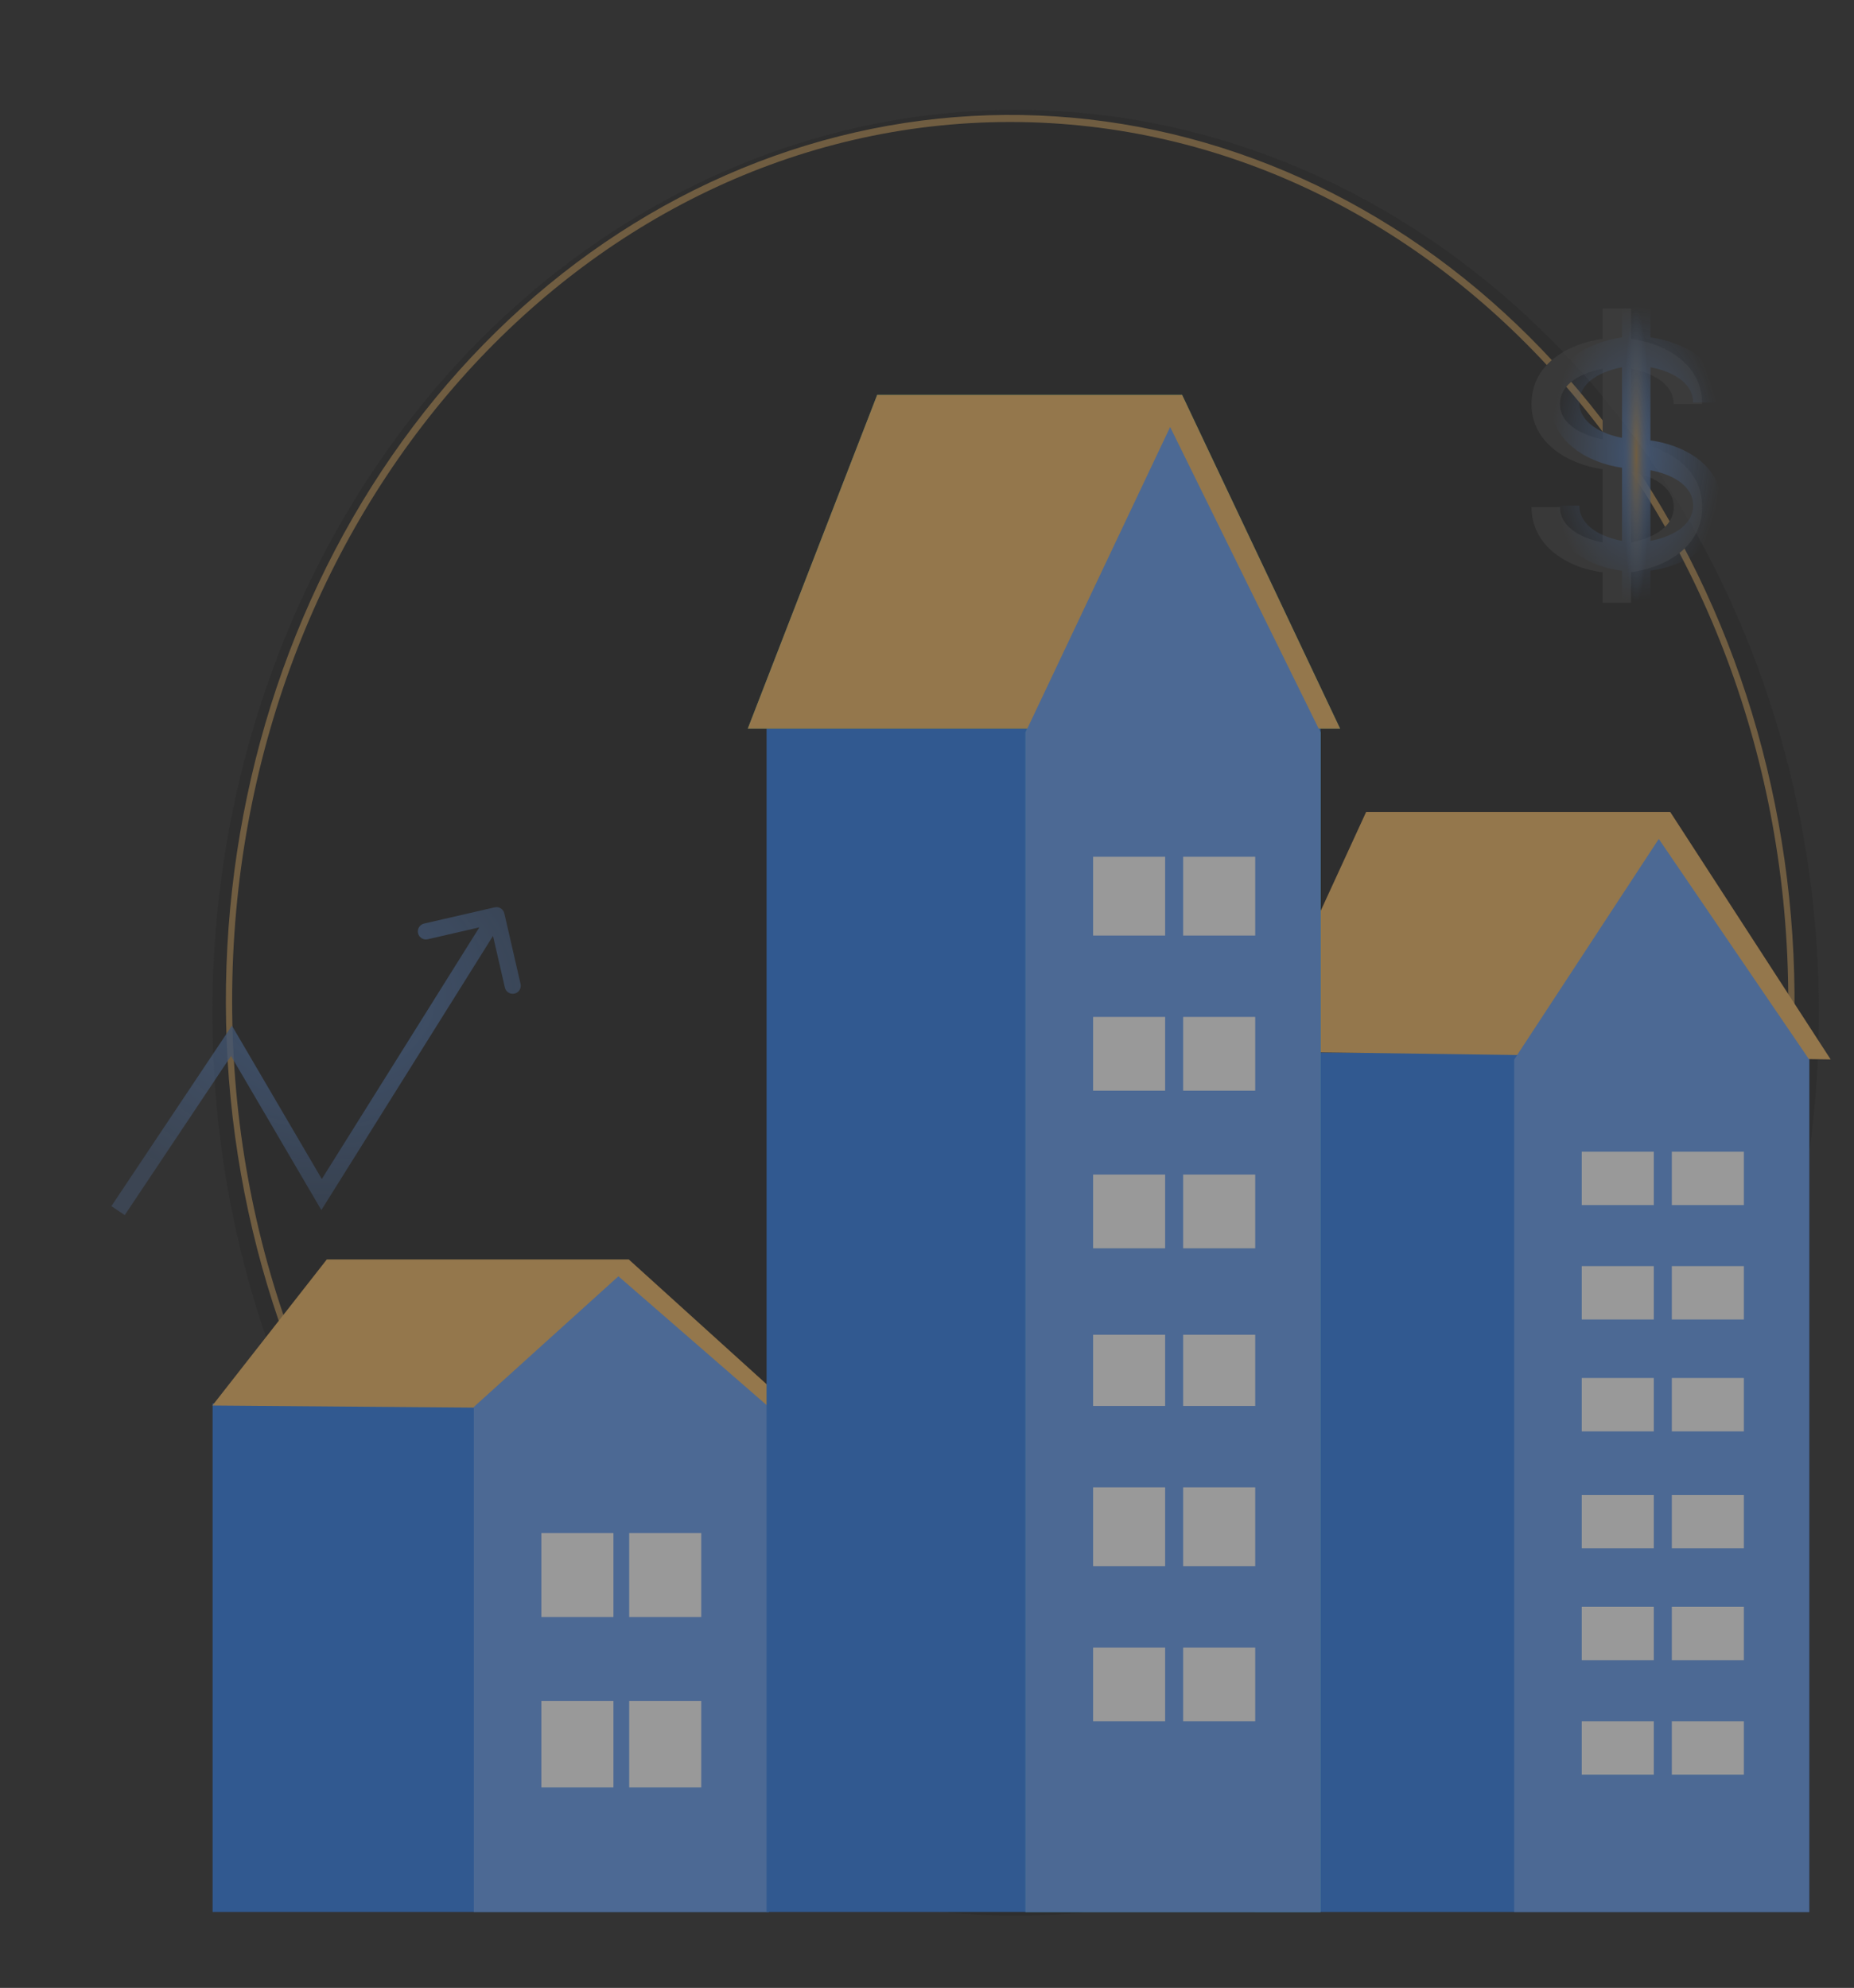 <svg width="691" height="741" viewBox="0 0 691 741" fill="none" xmlns="http://www.w3.org/2000/svg">
  <rect x="0" y="0" width="691" height="741" fill="#333333" stroke="none"/>
  <g opacity="0.5">
    <ellipse cx="378.535" cy="377.501" rx="299.395" ry="336.573" fill="#292929" />
    <g opacity="0.65">
      <path
        d="M376.511 703.416C308.879 703.416 243.34 676.921 191.06 628.444C138.78 579.968 102.994 512.51 89.8 437.564C76.606 362.618 86.819 284.822 118.7 217.431C150.581 150.039 202.158 97.223 264.641 67.981C327.124 38.738 396.649 34.879 461.368 57.061C526.087 79.243 581.997 126.093 619.571 189.629C657.145 253.165 674.059 329.455 667.43 405.501C660.801 481.547 631.039 552.644 583.217 606.677C556.135 637.443 523.921 661.834 488.44 678.44C452.959 695.045 414.915 703.534 376.511 703.416ZM376.511 45.475C216.607 45.475 86.516 192.459 86.516 373.127C86.516 553.796 216.607 700.781 376.511 700.781C536.414 700.781 666.505 553.796 666.505 373.127C666.505 192.459 536.414 45.475 376.511 45.475Z"
        fill="#F5BB65" />
      <path
        d="M86.274 387.957L88.862 386.44L86.44 382.306L83.779 386.291L86.274 387.957ZM119.856 445.272L117.268 446.788L119.771 451.061L122.399 446.863L119.856 445.272ZM187.969 340.459C187.597 338.844 185.987 337.836 184.373 338.207L158.06 344.26C156.445 344.632 155.437 346.242 155.809 347.856C156.18 349.471 157.79 350.479 159.405 350.108L182.794 344.727L188.174 368.116C188.546 369.731 190.156 370.739 191.771 370.368C193.385 369.996 194.393 368.386 194.022 366.771L187.969 340.459ZM46.495 452.931L88.769 389.623L83.779 386.291L41.505 449.599L46.495 452.931ZM83.686 389.473L117.268 446.788L122.445 443.755L88.862 386.44L83.686 389.473ZM122.399 446.863L187.588 342.723L182.502 339.539L117.313 443.68L122.399 446.863Z"
        fill="url(#paint0_radial)" />
      <path
        d="M623.812 150.613H634.413C634.413 135.055 619.81 127.959 607.91 126.325V114.968H597.309V126.325C585.41 127.959 570.807 135.055 570.807 150.613C570.807 165.452 584.938 173.168 597.309 174.906V202.161C589.634 200.785 581.408 196.546 581.408 189H570.807C570.807 203.198 583.661 211.588 597.309 213.326V224.645H607.91V213.293C619.81 211.659 634.413 204.558 634.413 189C634.413 173.442 619.81 166.346 607.91 164.712V137.452C614.96 138.762 623.812 142.612 623.812 150.613ZM581.408 150.613C581.408 142.612 590.26 138.762 597.309 137.452V163.769C590.042 162.381 581.408 158.274 581.408 150.613ZM623.812 189C623.812 197.001 614.96 200.851 607.91 202.161V175.839C614.96 177.149 623.812 180.999 623.812 189Z"
        fill="#4D4D4D" />
      <path
        d="M631.04 150.056H641.641C641.641 134.499 627.038 127.403 615.138 125.768V114.411H604.537V125.768C592.638 127.403 578.035 134.499 578.035 150.056C578.035 164.896 592.166 172.611 604.537 174.35V201.605C596.862 200.228 588.636 195.989 588.636 188.443H578.035C578.035 202.641 590.889 211.031 604.537 212.77V224.088H615.138V212.737C627.038 211.103 641.641 204.001 641.641 188.443C641.641 172.886 627.038 165.79 615.138 164.155V136.895C622.188 138.206 631.04 142.055 631.04 150.056ZM588.636 150.056C588.636 142.055 597.488 138.206 604.537 136.895V163.212C597.271 161.825 588.636 157.717 588.636 150.056ZM631.04 188.443C631.04 196.444 622.188 200.294 615.138 201.605V175.282C622.188 176.593 631.04 180.442 631.04 188.443Z"
        fill="url(#paint1_angular)" />
      <rect x="604.538" y="114.968" width="10.601" height="109.677" fill="url(#paint2_angular)" />
    </g>
    <rect width="206.467" height="320.353" transform="matrix(-1 0 0 1 674.296 392.332)" fill="#2F80ED" />
    <path d="M621.133 305.135L677.653 392.332L472.026 389.473L510.783 305.135H621.133Z" fill="#F5BB65"
      stroke="#F5BB65" stroke-width="5" />
    <path d="M674.296 394.96L618.244 312.717L564.348 394.96V712.685H674.296V394.96Z" fill="#659FF5" />
    <rect width="26.858" height="19.904" transform="matrix(-1 0 0 1 649.957 471.946)" fill="white" />
    <rect width="26.858" height="19.904" transform="matrix(-1 0 0 1 649.957 429.295)" fill="white" />
    <rect width="26.858" height="19.904" transform="matrix(-1 0 0 1 649.957 513.649)" fill="white" />
    <rect width="26.858" height="19.904" transform="matrix(-1 0 0 1 649.957 557.247)" fill="white" />
    <rect width="26.858" height="19.904" transform="matrix(-1 0 0 1 649.957 598.95)" fill="white" />
    <rect width="26.858" height="19.904" transform="matrix(-1 0 0 1 649.957 641.601)" fill="white" />
    <rect width="26.858" height="19.904" transform="matrix(-1 0 0 1 616.385 471.946)" fill="white" />
    <rect width="26.858" height="19.904" transform="matrix(-1 0 0 1 616.385 429.295)" fill="white" />
    <rect width="26.858" height="19.904" transform="matrix(-1 0 0 1 616.385 513.649)" fill="white" />
    <rect width="26.858" height="19.904" transform="matrix(-1 0 0 1 616.385 557.247)" fill="white" />
    <rect width="26.858" height="19.904" transform="matrix(-1 0 0 1 616.385 598.95)" fill="white" />
    <rect width="26.858" height="19.904" transform="matrix(-1 0 0 1 616.385 641.601)" fill="white" />
    <rect width="207.306" height="189.558" transform="matrix(-1 0 0 1 286.541 523.127)" fill="#2F80ED" />
    <path d="M233.377 471.946L289.898 523.127L84.27 521.449L123.027 471.946H233.377Z" fill="#F5BB65"
      stroke="#F5BB65" stroke-width="5" />
    <path d="M286.541 524.459L230.489 475.737L176.593 524.459V712.685H286.541V524.459Z" fill="#659FF5" />
    <rect x="261.362" y="602.741" width="26.858" height="31.277" transform="rotate(-180 261.362 602.741)"
      fill="white" />
    <rect x="261.362" y="666.243" width="26.858" height="32.225" transform="rotate(-180 261.362 666.243)"
      fill="white" />
    <rect x="228.629" y="602.741" width="26.858" height="31.277" transform="rotate(-180 228.629 602.741)"
      fill="white" />
    <rect x="228.629" y="666.243" width="26.858" height="32.225" transform="rotate(-180 228.629 666.243)"
      fill="white" />
    <rect width="206.467" height="443.566" transform="matrix(-1 0 0 1 492.169 269.119)" fill="#2F80ED" />
    <path d="M439 149.697L495.526 269.119H282.344L328.641 149.697H439Z" fill="#21AB85" stroke="#21AB85"
      stroke-width="5" />
    <path d="M492.169 272.99L436.117 159.175L382.221 272.99V712.685H492.169V272.99Z" fill="#51DBF9" />
    <path d="M439 149.697L495.526 269.119H282.344L328.641 149.697H439Z" fill="#F5BB65" stroke="#F5BB65"
      stroke-width="5" />
    <path d="M492.169 272.99L436.117 159.175L382.221 272.99V712.685H492.169V272.99Z" fill="#659FF5" />
    <rect width="26.858" height="27.486" transform="matrix(-1 0 0 1 467.829 379.062)" fill="white" />
    <rect width="26.858" height="29.381" transform="matrix(-1 0 0 1 467.829 319.352)" fill="white" />
    <rect width="26.858" height="27.486" transform="matrix(-1 0 0 1 467.829 437.825)" fill="white" />
    <rect width="26.858" height="26.538" transform="matrix(-1 0 0 1 467.829 497.536)" fill="white" />
    <rect width="26.858" height="29.381" transform="matrix(-1 0 0 1 467.829 554.404)" fill="white" />
    <rect width="26.858" height="27.486" transform="matrix(-1 0 0 1 467.829 614.114)" fill="white" />
    <rect width="26.858" height="27.486" transform="matrix(-1 0 0 1 434.257 379.062)" fill="white" />
    <rect width="26.858" height="29.381" transform="matrix(-1 0 0 1 434.257 319.352)" fill="white" />
    <rect width="26.858" height="27.486" transform="matrix(-1 0 0 1 434.257 437.825)" fill="white" />
    <rect width="26.858" height="26.538" transform="matrix(-1 0 0 1 434.257 497.536)" fill="white" />
    <rect width="26.858" height="29.381" transform="matrix(-1 0 0 1 434.257 554.404)" fill="white" />
    <rect width="26.858" height="27.486" transform="matrix(-1 0 0 1 434.257 614.114)" fill="white" />
  </g>
  <defs>
    <radialGradient id="paint0_radial" cx="0" cy="0" r="1" gradientUnits="userSpaceOnUse"
      gradientTransform="translate(119.856 369.601) rotate(93.737) scale(81.838 104.762)">
      <stop stop-color="#659FF5" />
      <stop offset="1" stop-color="#659FF5" stop-opacity="0.5" />
    </radialGradient>
    <radialGradient id="paint1_angular" cx="0" cy="0" r="1" gradientUnits="userSpaceOnUse"
      gradientTransform="translate(609.838 169.25) rotate(90) scale(54.839 31.803)">
      <stop stop-color="#659FF5" />
      <stop offset="1" stop-color="#659FF5" stop-opacity="0" />
    </radialGradient>
    <radialGradient id="paint2_angular" cx="0" cy="0" r="1" gradientUnits="userSpaceOnUse"
      gradientTransform="translate(609.838 169.807) rotate(90) scale(54.839 5.3)">
      <stop stop-color="#F5BB65" />
      <stop offset="1" stop-color="#659FF5" stop-opacity="0" />
    </radialGradient>
  </defs>
</svg>
